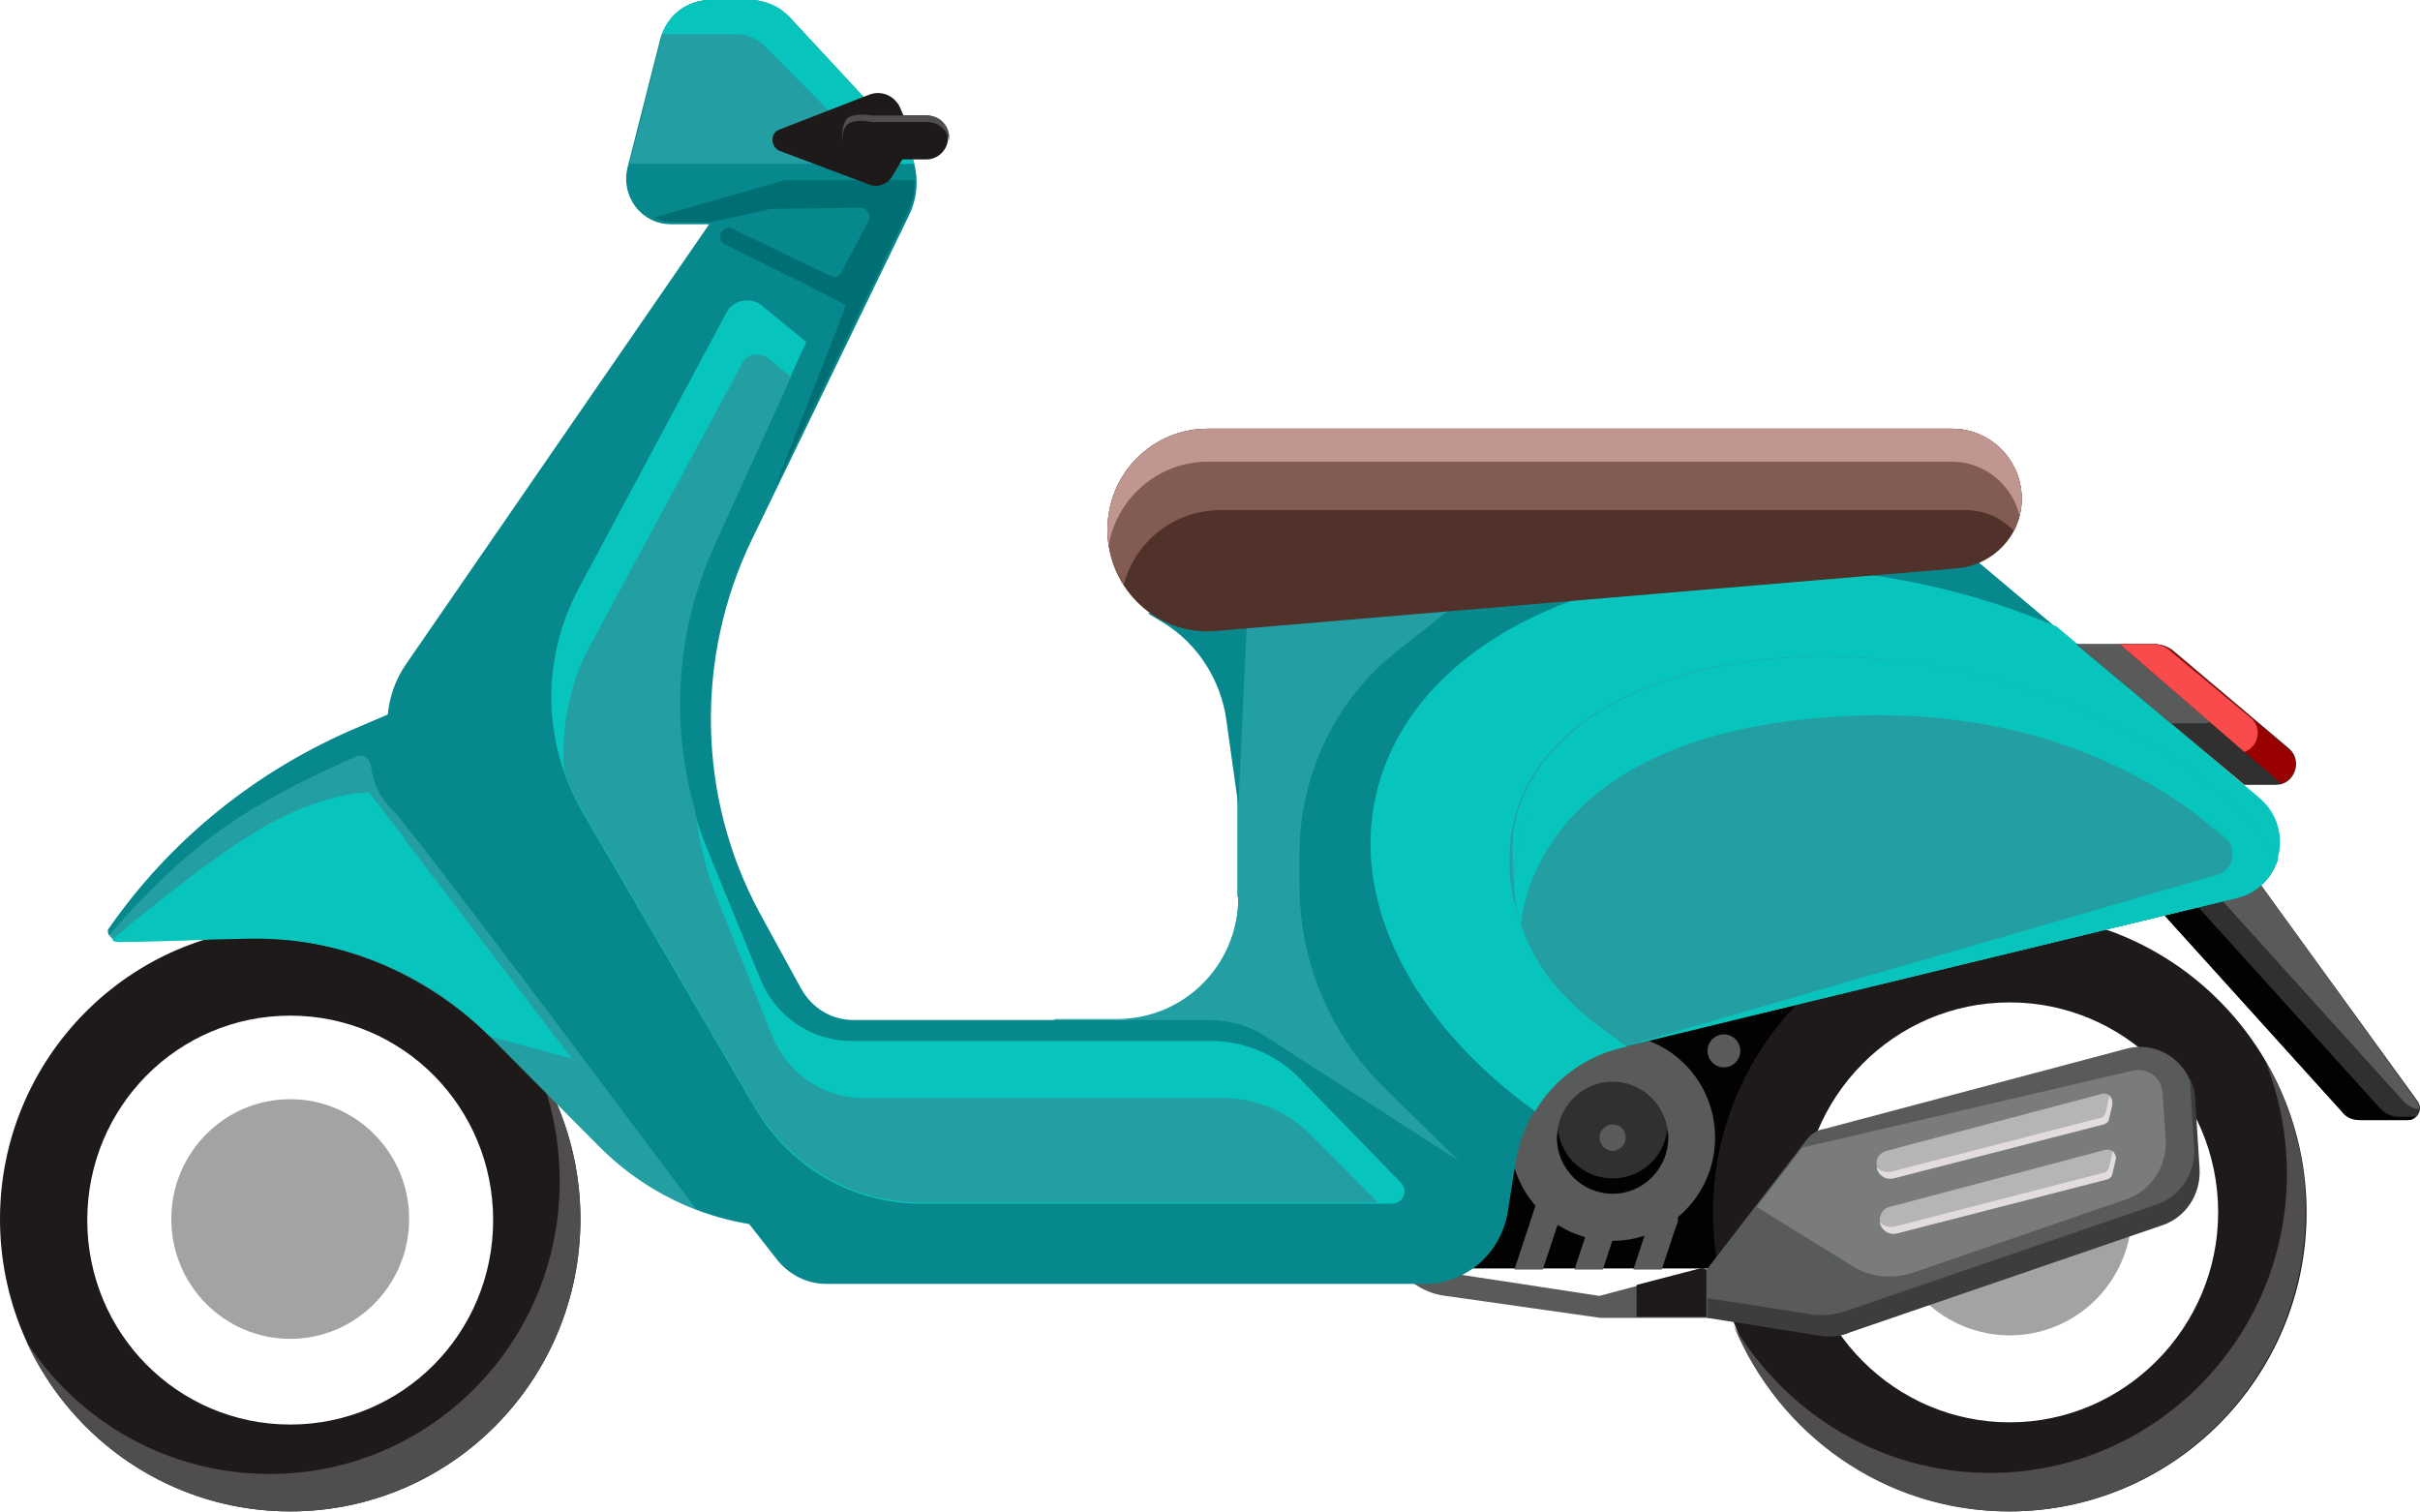 <svg viewBox="0 0 32 20" fill="none" xmlns="http://www.w3.org/2000/svg">
<path d="M18.395 16.671L18.496 16.788C18.655 16.977 18.871 17.107 19.116 17.136L21.165 17.427H22.608V16.86C22.608 16.802 22.55 16.759 22.507 16.773L21.151 17.136L18.871 16.788L18.64 16.497C18.582 16.424 18.482 16.424 18.424 16.482C18.352 16.526 18.337 16.613 18.395 16.671Z" fill="#595B5B"/>
<path d="M22.478 16.773L21.641 16.991V17.413H22.579V16.86C22.579 16.802 22.536 16.759 22.478 16.773Z" fill="#1E1A19"/>
<path d="M19.477 16.773H22.723C22.723 16.773 23.243 14.549 23.546 14.026C23.849 13.503 24.007 13.386 23.892 13.139C23.791 12.892 23.473 12.878 22.146 13.096C20.819 13.314 20.069 12.907 19.809 13.837C19.549 14.782 19.477 16.773 19.477 16.773Z" fill="#020202"/>
<path d="M20.299 15.959L20.025 16.788H20.4L20.588 16.221C20.588 16.221 20.689 16.061 20.501 15.959C20.328 15.857 20.299 15.959 20.299 15.959Z" fill="#595B5B"/>
<path d="M21.093 15.959L20.819 16.788H21.194L21.381 16.221C21.381 16.221 21.483 16.061 21.295 15.959C21.107 15.857 21.093 15.959 21.093 15.959Z" fill="#595B5B"/>
<path d="M21.872 15.959L21.598 16.788H21.973L22.161 16.221C22.161 16.221 22.262 16.061 22.074 15.959C21.901 15.857 21.872 15.959 21.872 15.959Z" fill="#595B5B"/>
<path d="M28.624 12.107L30.976 14.709C31.033 14.782 31.12 14.811 31.206 14.811H31.841C31.971 14.811 32.043 14.666 31.971 14.564L29.894 11.7C29.894 11.7 28.61 11.671 28.523 11.788C28.451 11.918 28.624 12.107 28.624 12.107Z" fill="#303030"/>
<path d="M29.894 11.7C29.894 11.7 29.619 11.7 29.317 11.7C29.302 11.816 29.432 11.962 29.432 11.962L31.784 14.564C31.841 14.622 31.913 14.665 31.986 14.665C31.986 14.636 31.986 14.593 31.957 14.564L29.894 11.7Z" fill="#595B5B"/>
<path d="M31.712 14.767C31.625 14.767 31.538 14.724 31.481 14.665L29.129 12.064C29.129 12.064 28.942 11.875 29.028 11.758C29.043 11.744 29.086 11.715 29.158 11.715C28.855 11.729 28.566 11.744 28.523 11.802C28.436 11.918 28.624 12.107 28.624 12.107L30.976 14.709C31.033 14.782 31.12 14.811 31.207 14.811H31.841C31.885 14.811 31.913 14.796 31.942 14.767H31.712Z" fill="#020202"/>
<path d="M22.298 15.991C22.818 15.448 22.804 14.584 22.265 14.059C21.727 13.535 20.868 13.549 20.348 14.092C19.827 14.634 19.842 15.499 20.38 16.024C20.919 16.548 21.777 16.534 22.298 15.991Z" fill="#595B5B"/>
<path d="M22.059 15.044C22.059 15.451 21.728 15.785 21.324 15.785C20.92 15.785 20.588 15.451 20.588 15.044C20.588 14.637 20.92 14.303 21.324 14.303C21.728 14.303 22.059 14.637 22.059 15.044Z" fill="#303030"/>
<path d="M21.324 15.582C20.949 15.582 20.646 15.306 20.602 14.942C20.602 14.972 20.588 15.001 20.588 15.044C20.588 15.451 20.92 15.785 21.324 15.785C21.728 15.785 22.059 15.451 22.059 15.044C22.059 15.015 22.059 14.986 22.045 14.942C22.002 15.306 21.699 15.582 21.324 15.582Z" fill="#020202"/>
<path d="M22.795 14.114C22.915 14.114 23.012 14.016 23.012 13.896C23.012 13.775 22.915 13.678 22.795 13.678C22.676 13.678 22.579 13.775 22.579 13.896C22.579 14.016 22.676 14.114 22.795 14.114Z" fill="#595B5B"/>
<path d="M21.497 15.044C21.497 15.145 21.41 15.218 21.324 15.218C21.223 15.218 21.151 15.131 21.151 15.044C21.151 14.942 21.237 14.869 21.324 14.869C21.425 14.869 21.497 14.942 21.497 15.044Z" fill="#595B5B"/>
<path d="M26.575 12.078C24.411 12.078 22.651 13.851 22.651 16.032C22.651 18.212 24.411 19.985 26.575 19.985C28.739 19.985 30.5 18.212 30.5 16.032C30.5 13.851 28.739 12.078 26.575 12.078ZM26.575 18.808C25.061 18.808 23.82 17.572 23.82 16.032C23.82 14.505 25.046 13.255 26.575 13.255C28.09 13.255 29.331 14.491 29.331 16.032C29.331 17.558 28.09 18.808 26.575 18.808Z" fill="#1E1A19"/>
<path d="M29.951 14.026C30.139 14.492 30.24 15 30.24 15.524C30.24 17.704 28.48 19.477 26.316 19.477C24.873 19.477 23.618 18.692 22.925 17.529C23.517 18.968 24.916 19.986 26.561 19.986C28.725 19.986 30.485 18.212 30.485 16.032C30.499 15.305 30.297 14.608 29.951 14.026Z" fill="#4F4E4D"/>
<path d="M27.209 17.527C28.029 17.174 28.411 16.218 28.061 15.391C27.71 14.564 26.761 14.18 25.94 14.533C25.119 14.886 24.738 15.842 25.088 16.669C25.439 17.496 26.388 17.88 27.209 17.527Z" fill="#A3A3A3"/>
<path d="M3.838 12.253C1.717 12.253 0 13.997 0 16.119C0 18.256 1.717 19.985 3.838 19.985C5.959 19.985 7.675 18.256 7.675 16.119C7.675 13.997 5.959 12.253 3.838 12.253ZM3.838 18.837C2.352 18.837 1.154 17.631 1.154 16.134C1.154 14.637 2.352 13.43 3.838 13.43C5.324 13.43 6.521 14.637 6.521 16.134C6.521 17.631 5.324 18.837 3.838 18.837Z" fill="#1E1A19"/>
<path d="M7.055 14.012C7.286 14.506 7.401 15.058 7.401 15.625C7.401 17.762 5.684 19.491 3.563 19.491C2.222 19.491 1.024 18.794 0.346 17.733C0.952 19.055 2.279 19.986 3.838 19.986C5.958 19.986 7.675 18.256 7.675 16.119C7.675 15.349 7.444 14.622 7.055 14.012Z" fill="#4F4E4D"/>
<path d="M3.838 17.704C4.706 17.704 5.41 16.994 5.41 16.119C5.41 15.245 4.706 14.535 3.838 14.535C2.969 14.535 2.265 15.245 2.265 16.119C2.265 16.994 2.969 17.704 3.838 17.704Z" fill="#A3A3A3"/>
<path d="M5.136 9.447L4.761 9.607C3.405 10.174 2.251 11.104 1.428 12.296C1.428 12.369 1.486 12.441 1.573 12.441C1.904 12.427 2.525 12.412 3.145 12.398C4.415 12.354 5.627 12.848 6.521 13.75L7.921 15.159C8.599 15.843 9.522 16.235 10.489 16.235H10.82L5.136 9.447Z" fill="#239FA4"/>
<path d="M4.877 10.479C4.877 10.479 4.328 10.479 3.578 10.886C2.9 11.25 1.717 12.224 1.486 12.427C1.515 12.456 1.544 12.456 1.587 12.456C1.933 12.442 2.611 12.427 3.275 12.413C4.458 12.384 5.612 12.834 6.449 13.677C6.464 13.692 6.478 13.706 6.478 13.706L7.56 13.997L4.877 10.479Z" fill="#07C5BC"/>
<path d="M4.877 10.479C4.877 10.479 4.328 10.479 3.578 10.886C2.9 11.25 1.717 12.224 1.486 12.427C1.515 12.456 1.544 12.456 1.587 12.456C1.847 12.456 2.28 12.442 2.741 12.427C3.174 12.093 3.708 11.7 4.083 11.497C4.732 11.148 5.237 11.104 5.353 11.09L4.877 10.479Z" fill="#07C5BC"/>
<path d="M5.136 9.447L4.761 9.607C3.405 10.174 2.251 11.104 1.428 12.296C1.428 12.325 1.428 12.34 1.443 12.369C1.673 12.093 2.236 11.468 2.9 10.988C3.563 10.508 4.357 10.159 4.718 10C4.804 9.971 4.891 10.029 4.905 10.116C4.92 10.276 4.977 10.494 5.179 10.697C5.54 11.075 9.19 15.973 9.205 15.988C9.609 16.148 10.041 16.221 10.489 16.221H10.82L5.136 9.447Z" fill="#07888D"/>
<path d="M26.171 7.442L29.865 10.552C30.341 10.959 30.153 11.73 29.562 11.875L21.439 13.852C20.703 14.026 20.155 14.637 20.04 15.378L19.939 16.017C19.852 16.57 19.39 16.977 18.842 16.977H10.922C10.676 16.977 10.445 16.86 10.287 16.672L5.425 10.465C5.035 9.971 5.021 9.273 5.381 8.765L9.378 2.965H8.873C8.483 2.965 8.209 2.602 8.296 2.224L8.729 0.523C8.815 0.203 9.089 0 9.392 0H9.912C10.114 0 10.301 0.087 10.445 0.233L11.874 1.773C12.133 2.049 12.191 2.471 12.033 2.82L9.941 7.137C9.19 8.692 9.219 10.538 10.041 12.064L10.59 13.067C10.734 13.329 10.994 13.488 11.282 13.488H14.774C15.668 13.488 16.375 12.762 16.375 11.875V8.241C16.375 8.241 24.267 6.177 25.017 6.57C25.753 6.962 26.171 7.442 26.171 7.442Z" fill="#07888D"/>
<path d="M16.375 11.861C16.375 12.762 15.654 13.474 14.774 13.474H13.951C13.937 13.488 13.922 13.488 13.922 13.488H15.986C16.26 13.488 16.519 13.561 16.736 13.706L19.289 15.349L18.308 14.389C17.587 13.677 17.183 12.718 17.183 11.701V11.294C17.183 10.247 17.659 9.244 18.481 8.605L19.289 7.965C19.289 7.965 19.304 7.762 19.304 7.5C17.688 7.878 16.361 8.227 16.361 8.227V11.861H16.375Z" fill="#239FA4"/>
<path d="M29.879 10.553L27.196 8.285C26.676 8.067 26.113 7.878 25.522 7.748C21.987 6.948 18.712 8.198 18.193 10.524C17.861 11.992 18.727 13.547 20.299 14.681C20.545 14.259 20.963 13.954 21.453 13.838L29.576 11.875C30.168 11.73 30.355 10.96 29.879 10.553Z" fill="#07C5BC"/>
<path d="M12.09 2.166C12.047 2.02 11.975 1.875 11.874 1.773L10.445 0.233C10.316 0.087 10.114 0 9.912 0H9.392C9.089 0 8.815 0.203 8.743 0.509L8.325 2.166H12.09Z" fill="#239FA4"/>
<path d="M11.874 1.773L10.445 0.233C10.316 0.087 10.114 0 9.912 0H9.392C9.104 0 8.844 0.189 8.757 0.451H9.724C9.868 0.451 10.012 0.509 10.114 0.61L11.657 2.166H12.09C12.047 2.02 11.975 1.89 11.874 1.773Z" fill="#07C5BC"/>
<path d="M9.609 4.128L7.647 7.791C7.156 8.721 7.17 9.826 7.704 10.742L9.984 14.651C10.445 15.436 11.268 15.916 12.177 15.916H18.409C18.554 15.916 18.626 15.742 18.525 15.64L17.169 14.244C16.866 13.939 16.447 13.765 16.014 13.765H11.253C10.734 13.765 10.258 13.445 10.056 12.951L9.349 11.221C8.83 9.928 8.858 8.474 9.436 7.21L10.662 4.521L10.056 4.026C9.912 3.925 9.695 3.968 9.609 4.128Z" fill="#07C5BC"/>
<path d="M12.177 15.901H18.222L17.327 15C17.024 14.695 16.606 14.52 16.173 14.52H11.412C10.893 14.52 10.417 14.2 10.215 13.706L9.522 11.977C9.349 11.57 9.248 11.148 9.19 10.712C8.859 9.564 8.945 8.314 9.45 7.209L10.46 4.985L10.157 4.738C10.042 4.651 9.868 4.68 9.811 4.811L7.805 8.532C7.531 9.041 7.416 9.622 7.459 10.189C7.517 10.378 7.603 10.552 7.704 10.727L9.984 14.637C10.445 15.421 11.282 15.901 12.177 15.901Z" fill="#239FA4"/>
<path d="M11.484 2.922L11.124 3.605C11.095 3.663 11.037 3.677 10.979 3.648L9.681 3.023C9.638 2.994 9.565 3.023 9.537 3.067C9.508 3.125 9.522 3.198 9.58 3.227C9.955 3.416 11.181 4.012 11.181 4.041C11.181 4.07 10.691 5.305 10.243 6.454L12.004 2.805C12.061 2.674 12.105 2.529 12.09 2.384H10.402C10.388 2.384 10.388 2.384 10.373 2.384L8.642 2.878C8.714 2.907 8.801 2.936 8.902 2.936H9.378C9.392 2.936 9.392 2.936 9.407 2.936L10.2 2.762C10.215 2.762 10.215 2.762 10.229 2.762L11.398 2.747C11.47 2.762 11.528 2.849 11.484 2.922Z" fill="#006F74"/>
<path d="M25.998 8.895C23.084 8.241 20.415 9.127 20.025 10.886C19.794 11.903 20.314 12.994 21.41 13.851L29.576 11.874C29.865 11.802 30.052 11.598 30.125 11.351C29.374 10.261 27.859 9.316 25.998 8.895Z" fill="#239FA4"/>
<path d="M20.79 12.267C21.18 10.508 23.82 9.84 26.763 10.276C28.09 10.465 29.043 10.857 29.85 11.497C29.951 11.409 30.067 11.497 30.11 11.366C29.374 10.276 27.86 9.316 25.984 8.895C23.07 8.241 20.401 9.127 20.011 10.886C19.838 11.671 20.098 12.645 20.819 13.299C20.747 12.994 20.718 12.572 20.79 12.267Z" fill="#239FA4"/>
<path d="M29.504 11.177C29.504 11.177 27.874 9.361 24.599 9.462C20.184 9.593 20.112 12.239 20.112 12.239C20.112 12.239 19.65 11.119 20.804 9.855C21.973 8.59 24.786 8.59 26.561 9.201C28.35 9.797 29.504 11.177 29.504 11.177Z" fill="#07C5BC"/>
<path d="M20.819 13.3L18.179 10.654C17.919 12.093 18.77 13.59 20.299 14.695C20.545 14.274 20.963 13.968 21.454 13.852L21.511 13.837C21.122 13.561 21.006 13.474 20.819 13.3Z" fill="#07C5BC"/>
<path d="M16.375 10.654L16.216 9.52C16.144 8.997 15.841 8.517 15.394 8.241L15.178 8.11L16.505 7.878L16.375 10.654Z" fill="#07888D"/>
<path d="M26 8.896C23.086 8.242 20.418 9.128 20.029 10.886C19.986 11.09 20 11.511 20.014 11.714C20 10.944 20.433 9.593 22.683 9.172C24.5 8.823 25.971 9.099 27.312 9.622C28.206 9.971 29 10.654 29.432 11.075C29.591 11.235 29.533 11.511 29.317 11.569L21.485 13.836L29.576 11.874C29.865 11.802 30.052 11.598 30.124 11.351C29.375 10.261 27.86 9.317 26 8.896Z" fill="#07C5BC"/>
<path d="M25.883 7.515L16.087 8.343C15.307 8.416 14.644 7.791 14.644 7.006C14.644 6.265 15.235 5.669 15.971 5.669H25.811C26.316 5.669 26.734 6.076 26.734 6.599C26.734 7.079 26.359 7.471 25.883 7.515Z" fill="#51322B"/>
<path d="M16.144 6.745H25.984C26.243 6.745 26.46 6.846 26.633 7.021C26.691 6.89 26.734 6.745 26.734 6.599C26.734 6.09 26.33 5.669 25.811 5.669H15.971C15.235 5.669 14.644 6.265 14.644 7.006C14.644 7.282 14.73 7.529 14.86 7.733C15.005 7.166 15.524 6.745 16.144 6.745Z" fill="#825B52"/>
<path d="M15.971 6.105H25.811C26.243 6.105 26.604 6.41 26.705 6.817C26.72 6.745 26.734 6.672 26.734 6.599C26.734 6.09 26.33 5.669 25.811 5.669H15.971C15.235 5.669 14.644 6.265 14.644 7.006C14.644 7.079 14.658 7.152 14.658 7.224C14.759 6.599 15.307 6.105 15.971 6.105Z" fill="#BF9790"/>
<path d="M10.301 1.715L11.499 1.25C11.657 1.192 11.831 1.265 11.903 1.425L12.033 1.73C12.061 1.803 12.061 1.89 12.018 1.963L11.802 2.326C11.744 2.428 11.614 2.486 11.499 2.442L10.301 1.992C10.186 1.933 10.186 1.759 10.301 1.715Z" fill="#1E1A19"/>
<path d="M11.455 2.108H12.249C12.408 2.108 12.537 1.977 12.537 1.817C12.537 1.657 12.408 1.527 12.249 1.527H11.513C11.513 1.527 11.282 1.483 11.181 1.57C11.095 1.672 11.095 1.977 11.181 2.079C11.282 2.181 11.455 2.108 11.455 2.108Z" fill="#1E1A19"/>
<path d="M11.196 1.657C11.282 1.556 11.528 1.614 11.528 1.614H12.263C12.408 1.614 12.523 1.715 12.552 1.861C12.552 1.846 12.552 1.832 12.552 1.817C12.552 1.657 12.422 1.527 12.263 1.527H11.528C11.528 1.527 11.297 1.483 11.196 1.57C11.152 1.628 11.124 1.745 11.138 1.861C11.138 1.774 11.152 1.701 11.196 1.657Z" fill="#4F4E4D"/>
<path d="M22.579 16.774L23.877 15.088C23.935 15.001 24.022 14.942 24.123 14.928L28.119 13.867C28.552 13.751 28.985 14.07 29.014 14.521L29.071 15.451C29.086 15.785 28.884 16.091 28.566 16.192L24.454 17.602C24.325 17.646 24.18 17.66 24.036 17.646L22.564 17.413V16.774H22.579Z" fill="#595B5B"/>
<path d="M29.028 14.535C29.028 14.433 28.999 14.346 28.956 14.259L29.014 15.189C29.028 15.523 28.826 15.829 28.509 15.93L24.397 17.34C24.267 17.384 24.123 17.398 23.978 17.384L22.579 17.166V17.427L24.05 17.66C24.195 17.689 24.339 17.674 24.469 17.616L28.581 16.206C28.898 16.105 29.1 15.8 29.086 15.465L29.028 14.535Z" fill="#3D3D3D"/>
<path d="M23.228 15.959L24.498 16.744C24.729 16.889 25.017 16.918 25.291 16.831L28.119 15.857C28.451 15.741 28.653 15.421 28.638 15.072L28.595 14.447C28.581 14.244 28.393 14.113 28.206 14.157L23.834 15.174L23.228 15.959Z" fill="#7A7C7C"/>
<path d="M24.945 15.218L27.802 14.462C27.874 14.448 27.946 14.506 27.931 14.593L27.888 14.782C27.874 14.826 27.845 14.855 27.816 14.855L25.046 15.567C24.916 15.596 24.801 15.494 24.815 15.363C24.815 15.305 24.873 15.232 24.945 15.218Z" fill="#B5B5B5"/>
<path d="M27.888 14.491C27.888 14.506 27.888 14.506 27.888 14.52L27.845 14.709C27.831 14.753 27.802 14.782 27.773 14.782L25.003 15.494C24.931 15.509 24.858 15.48 24.815 15.436C24.83 15.538 24.931 15.61 25.046 15.581L27.816 14.869C27.859 14.855 27.888 14.825 27.888 14.796L27.931 14.607C27.931 14.549 27.917 14.52 27.888 14.491Z" fill="#E2DCDC"/>
<path d="M24.988 15.959L27.845 15.203C27.917 15.189 27.989 15.247 27.975 15.334L27.931 15.523C27.917 15.567 27.888 15.596 27.859 15.596L25.089 16.308C24.959 16.337 24.844 16.235 24.858 16.105C24.873 16.032 24.916 15.974 24.988 15.959Z" fill="#B5B5B5"/>
<path d="M27.455 8.518L29.677 10.378H30.096C30.341 10.378 30.456 10.058 30.269 9.898L28.739 8.605C28.667 8.547 28.581 8.518 28.494 8.518H27.455Z" fill="#303030"/>
<path d="M28.696 8.59C28.638 8.547 28.552 8.518 28.48 8.518H27.455L28.71 9.564H29.129C29.374 9.564 29.49 9.244 29.302 9.084L28.696 8.59Z" fill="#595B5B"/>
<path d="M30.254 9.898L28.725 8.605C28.653 8.547 28.566 8.518 28.48 8.518H28.032L30.168 10.364C30.355 10.305 30.427 10.044 30.254 9.898Z" fill="#990000"/>
<path d="M28.48 8.518H28.032L29.677 9.942C29.85 9.884 29.922 9.651 29.778 9.506L28.711 8.619C28.653 8.561 28.566 8.518 28.48 8.518Z" fill="#F94B4B"/>
<path d="M27.931 15.218C27.931 15.232 27.931 15.232 27.931 15.247L27.888 15.436C27.874 15.479 27.845 15.508 27.816 15.508L25.046 16.221C24.974 16.235 24.902 16.206 24.858 16.163C24.873 16.264 24.974 16.337 25.089 16.308L27.859 15.596C27.903 15.581 27.931 15.552 27.931 15.523L27.975 15.334C27.989 15.29 27.96 15.247 27.931 15.218Z" fill="#E2DCDC"/>
</svg>
